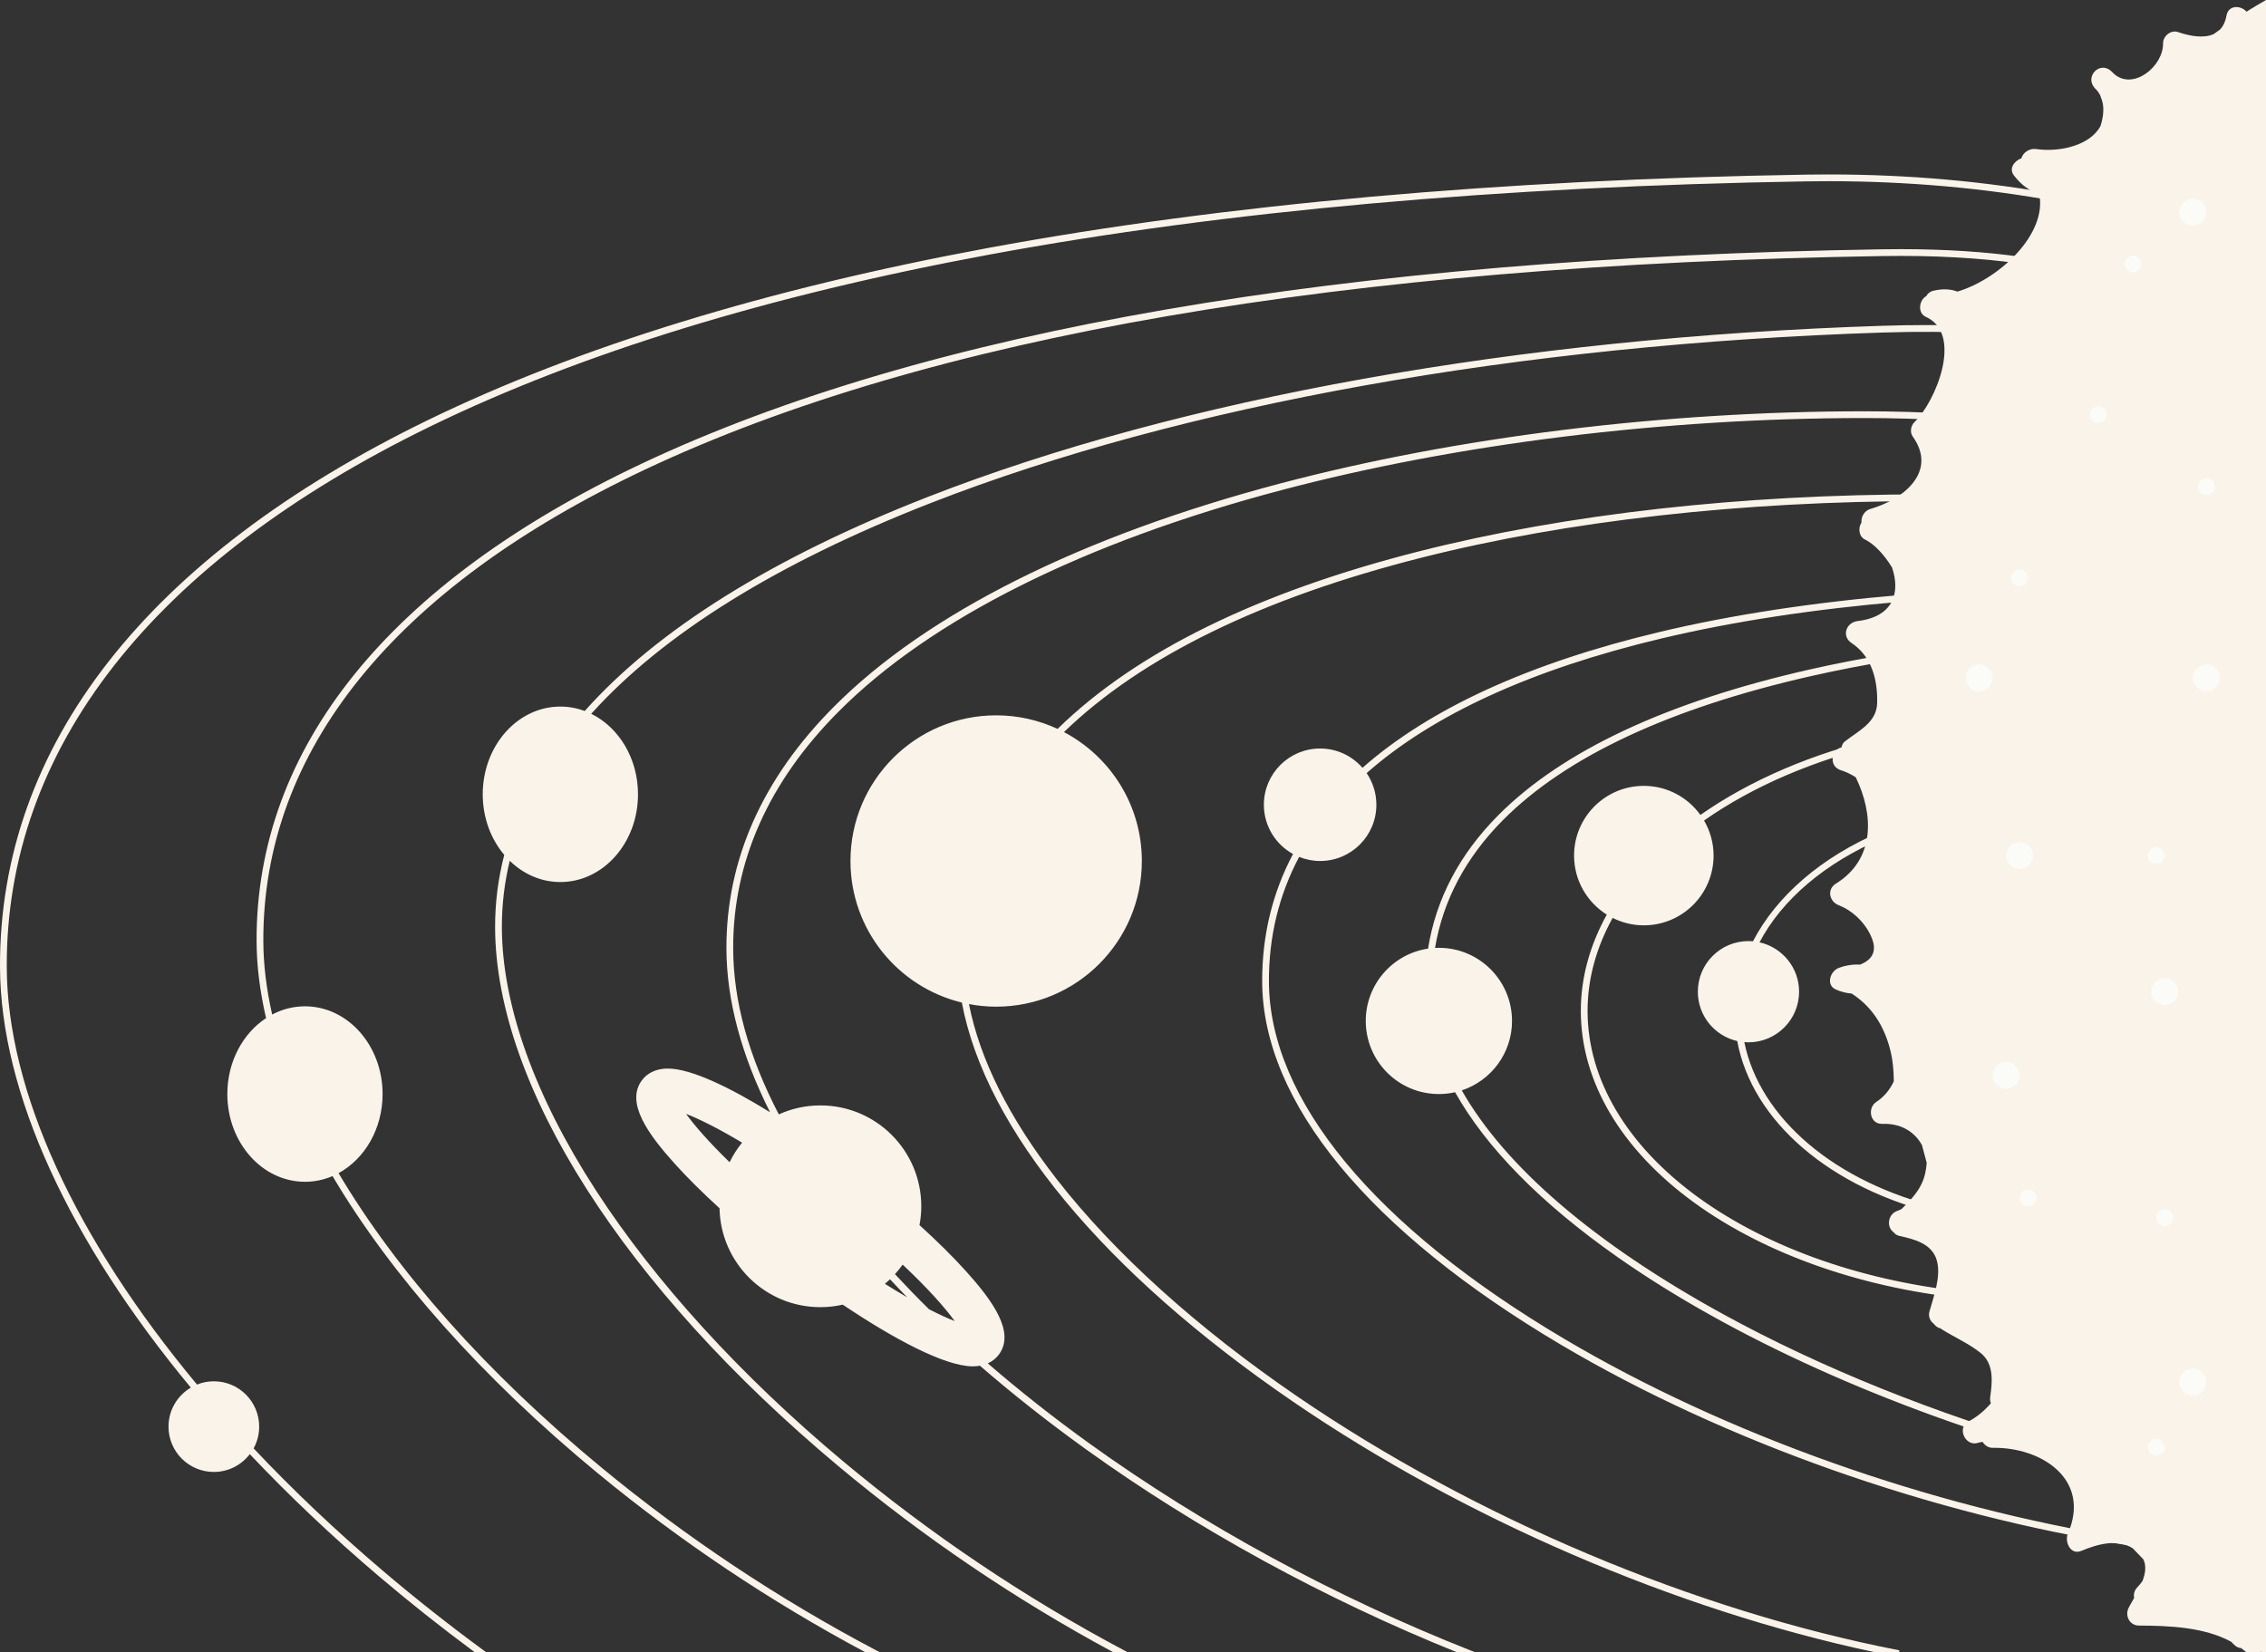 <?xml version="1.0" encoding="UTF-8"?>
<!DOCTYPE svg PUBLIC "-//W3C//DTD SVG 1.1//EN" "http://www.w3.org/Graphics/SVG/1.1/DTD/svg11.dtd">
<!-- Creator: CorelDRAW X7 -->
<svg xmlns="http://www.w3.org/2000/svg" xml:space="preserve" width="15.203in" height="11.086in" version="1.1" style="shape-rendering:geometricPrecision; text-rendering:geometricPrecision; image-rendering:optimizeQuality; fill-rule:evenodd; clip-rule:evenodd"
viewBox="0 0 152033 110861"
 xmlns:xlink="http://www.w3.org/1999/xlink">
 <rect x="0" y="0" width="152033" height="110861" fill="#333333" stroke="none"/>
 <defs>
  <style type="text/css">
   <![CDATA[
    .fil0 {fill:#F9F3EA;fill-rule:nonzero}
    .fil1 {fill:#FBFBF7;fill-rule:nonzero}
   ]]>
  </style>
 </defs>
 <g id="Layer_x0020_1">
  <g id="_2196216403216">
   <path class="fil0" d="M12803 93119c-896,530 -1498,1503 -1498,2618 0,1680 1362,3042 3042,3042 984,0 1857,-470 2413,-1195 2619,2774 5510,5516 8652,8188 2055,1747 4213,3459 6417,5089l767 0 -125 -91c-2336,-1714 -4612,-3512 -6766,-5343 -3159,-2687 -6063,-5443 -8689,-8230 237,-433 373,-931 373,-1460 0,-1680 -1362,-3042 -3042,-3042 -399,0 -780,79 -1129,219 -8136,-9778 -12739,-19679 -12765,-28031 -46,-14646 9780,-27187 28416,-36266 10086,-4913 22719,-8795 37547,-11538 15793,-2922 34212,-4573 54746,-4908 508,-8 1015,-12 1520,-12 5295,0 10470,460 15383,1367l73 14 281 -413 -171 -32c-4956,-921 -10192,-1389 -15561,-1389l-4 0c-507,0 -1017,4 -1529,13 -20558,335 -39003,1988 -54820,4914 -14870,2751 -27541,6646 -37663,11577 -18804,9160 -28718,21842 -28671,36674 27,8428 4643,18399 12803,28235zm114619 17742l-1711 0c-13303,-2838 -27471,-8942 -38954,-16796 -12732,-8708 -20632,-18293 -22224,-26786 -4287,-1035 -7473,-4894 -7473,-9500 0,-5399 4376,-9775 9775,-9775 1472,0 2868,327 4121,911 5276,-5167 13447,-9179 24298,-11927 9849,-2495 21573,-3813 33905,-3813l164 2 -23 141 -83 310 -86 0c-12285,2 -23961,1316 -33766,3798 -10696,2709 -18759,6646 -23980,11702 3107,1637 5225,4896 5225,8651 0,5399 -4376,9776 -9775,9776 -623,0 -1233,-61 -1824,-173 733,3717 2704,7660 5898,11764 3846,4940 9414,9970 16103,14545 11952,8174 26685,14392 40421,17059l-11 111zm-28498 0l-1220 0c-8831,-3561 -17415,-8260 -24842,-13601 -2559,-1840 -4931,-3715 -7115,-5610 -146,25 -301,43 -474,43 -1905,0 -5388,-1895 -8731,-4141 -483,110 -985,169 -1501,169 -3695,0 -6696,-2960 -6766,-6639 -1151,-1049 -2176,-2066 -3021,-3006 -1728,-1921 -3337,-4090 -2167,-5605 269,-348 786,-762 1723,-762 1549,0 4143,1255 6856,2931 -1910,-3793 -2917,-7491 -2928,-10974 -19,-5957 2412,-11425 7224,-16252 6250,-6270 16590,-11443 29903,-14961 11841,-3130 25769,-4853 39219,-4853 1939,0 3891,58 5803,172l150 9 -158 444 -85 -6c-1874,-110 -3795,-166 -5710,-166 -13412,0 -27299,1718 -39103,4837 -13236,3498 -23505,8631 -29698,14843 -4724,4739 -7111,10100 -7092,15932 11,3515 1039,7237 3062,11119 851,-385 1794,-603 2788,-603 3740,0 6771,3031 6771,6770 0,432 -43,854 -120,1263 1199,1087 2263,2141 3137,3112 1728,1921 3337,4090 2166,5605 -150,195 -383,409 -721,561 2131,1843 4420,3652 6852,5400 7627,5485 16456,10279 25532,13864l266 105zm-23300 0l-962 0c-6509,-3505 -12696,-7694 -18392,-12456 -14400,-12037 -23017,-25553 -23052,-36156 -5,-1658 201,-3286 614,-4879 -894,-1057 -1444,-2488 -1444,-4066 0,-3252 2332,-5888 5208,-5888 571,0 1120,105 1634,297 4850,-5442 12585,-10291 23029,-14369 16940,-6616 39678,-10693 64026,-11481 1009,-32 2013,-49 2985,-49 1338,0 2683,33 3996,97l167 8 -206 447 -76 -4c-2206,-106 -4511,-122 -6852,-46 -24297,786 -46982,4853 -63876,11450 -10307,4025 -17951,8795 -22756,14135 1846,905 3138,2983 3138,5403 0,3252 -2332,5888 -5209,5888 -1297,0 -2484,-538 -3396,-1426 -355,1466 -534,2961 -529,4481 18,5201 2203,11305 6321,17653 3996,6158 9725,12437 16568,18158 5839,4880 12189,9154 18876,12703l188 100zm-16626 0l-971 0c-6352,-3393 -12383,-7430 -17928,-12002 -7782,-6416 -13857,-13294 -17788,-19935 -575,247 -1198,383 -1850,383 -2876,0 -5208,-2636 -5208,-5888 0,-2176 1045,-4075 2599,-5095 -415,-1780 -631,-3509 -637,-5170 -42,-12956 8887,-24032 25822,-32031 19011,-8979 47021,-13821 83252,-14393 419,-6 833,-10 1242,-10 2958,0 5694,177 8131,525l164 24 -239 425 -76 -11c-2733,-385 -5829,-553 -9215,-500 -36166,571 -64113,5399 -83066,14350 -16764,7918 -25603,18852 -25562,31620 5,1584 208,3233 593,4929 669,-352 1414,-551 2200,-551 2877,0 5209,2637 5209,5888 0,2339 -1206,4359 -2954,5309 3903,6581 9938,13406 17671,19782 5685,4687 11882,8809 18420,12251l191 100zm374 -24706c527,332 1025,632 1496,905 -393,-404 -779,-808 -1154,-1212 -110,106 -224,208 -342,307zm1191 -1289c-159,224 -333,437 -517,640 730,787 1490,1572 2284,2354 667,343 1249,610 1722,793 -642,-888 -1790,-2190 -3489,-3787zm-10774 -8185c-1570,-941 -2854,-1582 -3758,-1932 568,785 1530,1894 2920,3244 229,-471 511,-911 838,-1312zm35347 -10810c-10,-3018 672,-5815 2027,-8366 436,175 910,274 1408,274 2085,0 3774,-1690 3774,-3774 0,-787 -241,-1518 -654,-2123 4446,-3927 11079,-6962 19750,-9028 4804,-1145 10253,-1980 16196,-2482l86 -7 84 -461 -148 13c-5991,503 -11483,1343 -16322,2496 -8731,2081 -15423,5143 -19925,9112 -692,-792 -1707,-1295 -2841,-1295 -2085,0 -3774,1690 -3774,3775 0,1425 790,2664 1955,3306 -1383,2611 -2079,5473 -2069,8561 26,8085 7158,16747 20081,24391 10943,6473 24800,11371 38016,13440l323 50 -222 -239c-53,-57 -105,-115 -158,-173l-111 -123 -40 -6c-13073,-2084 -26770,-6946 -37578,-13339 -12780,-7559 -19832,-16083 -19858,-24002zm45099 15191c-7131,-1699 -12177,-6039 -13202,-11128 92,7 183,14 276,14 1876,0 3397,-1521 3397,-3397 0,-1621 -1136,-2975 -2655,-3313 1513,-2867 4385,-5333 8290,-6996l69 -29 -3 -487 -156 66c-4041,1703 -7064,4340 -8640,7377 -100,-9 -200,-15 -302,-15 -1876,0 -3396,1521 -3396,3397 0,1617 1130,2967 2644,3310 990,5370 6248,9933 13708,11672l196 46 -164 -502 -62 -15zm-16566 -356c4845,3520 11495,5824 18727,6489l188 18 -200 -473 -68 -6c-7108,-671 -13637,-2941 -18386,-6390 -4781,-3474 -7415,-7914 -7415,-12503 0,-2163 591,-4267 1682,-6242 631,316 1339,498 2092,498 2585,0 4680,-2096 4680,-4680 0,-859 -235,-1662 -639,-2354 3260,-2284 7403,-4092 12174,-5185l82 -19 31 -469 -148 33c-4849,1105 -9061,2940 -12383,5265 -850,-1180 -2232,-1951 -3797,-1951 -2584,0 -4680,2095 -4680,4680 0,1671 878,3133 2196,3961 -1131,2042 -1743,4221 -1743,6463 0,4733 2702,9301 7607,12865zm13364 -36866l150 -25 -60 469 -83 14c-1987,328 -3872,695 -5605,1090 -9429,2148 -16351,5386 -20573,9623 -2515,2525 -4047,5410 -4581,8602 86,-4 172,-7 258,-7 2710,0 4907,2197 4907,4907 0,2173 -1414,4015 -3371,4660 2905,5113 8895,10277 17554,15027 6495,3563 14192,6665 22256,8972l40 11 401 594 -298 -85c-11354,-3215 -21831,-7950 -29502,-13332 -5150,-3613 -8817,-7352 -10899,-11063 -350,79 -713,122 -1088,122 -2709,0 -4906,-2196 -4906,-4906 0,-2463 1815,-4502 4180,-4853 530,-3334 2111,-6342 4728,-8968 4284,-4300 11280,-7578 20794,-9746 1760,-401 3677,-773 5698,-1106z"/>
   <path class="fil0" d="M126356 51645c7,-3 14,-6 22,-9 -1,10 -1,20 -1,30 -7,-7 -14,-14 -21,-21zm25677 59216l-305 0 -41 -24c-11,8 -22,16 -34,24l-956 0c-19,-14 -37,-28 -55,-43 -90,-77 -183,-147 -277,-217 -164,-12 -330,-82 -478,-236 -64,-67 -130,-130 -196,-193 -1823,-993 -4204,-1075 -6188,-1085 -626,-3 -954,-664 -685,-1193 97,-190 230,-416 369,-661 -50,-233 6,-492 208,-707 130,-138 247,-280 351,-426 195,-518 274,-1038 50,-1467 -238,-241 -474,-485 -708,-733 -1009,-645 -2345,-287 -3451,177 -729,305 -1129,-625 -895,-1165 1571,-3616 -1757,-5812 -5052,-5752 -281,5 -530,-168 -675,-402 -112,19 -221,42 -322,72 -853,254 -1421,-1040 -611,-1449 504,-254 1031,-683 1491,-1205 -47,-134 -66,-281 -44,-435 148,-1017 257,-2209 -621,-2929 -790,-647 -1778,-1065 -2638,-1611 -26,-16 -49,-36 -73,-55 -185,-38 -343,-154 -455,-310 -245,-181 -385,-491 -289,-831 286,-1014 792,-2346 496,-3411 -313,-1126 -1486,-1430 -2509,-1653 -174,-38 -310,-135 -406,-261 -467,-334 -389,-1184 255,-1419 98,-36 192,-75 283,-117 513,-503 1029,-1036 1338,-1670 226,-461 323,-945 359,-1439 -109,-395 -216,-792 -320,-1191 -471,-857 -1372,-1474 -2657,-1424 -829,33 -1026,-1066 -400,-1476 536,-352 916,-834 1169,-1381 -5,-687 -58,-1376 -223,-2044 -406,-1636 -1220,-2952 -2605,-3845 -352,-28 -706,-112 -1059,-269 -692,-308 -376,-1239 190,-1449 498,-184 979,-251 1436,-223 711,-284 1164,-801 800,-1744 -381,-986 -1250,-1860 -2236,-2241 -627,-242 -812,-1064 -190,-1449 2662,-1646 2540,-4662 1334,-7138 -311,-200 -643,-363 -993,-471 -837,-260 -659,-1374 37,-1534 31,-158 103,-306 217,-395 914,-714 2142,-1265 2175,-2577 39,-1545 -354,-3130 -1713,-4029 -699,-462 -369,-1384 400,-1477 2451,-294 2875,-1958 2308,-3602 -522,-855 -1198,-1576 -1802,-1865 -433,-208 -483,-786 -241,-1150 -49,-376 206,-795 581,-903 2226,-640 4550,-2499 2848,-4874 -202,-283 -114,-732 124,-961 1435,-1380 3291,-5921 764,-7058 -583,-264 -456,-1128 30,-1398 90,-167 239,-301 462,-353 647,-153 1184,-117 1624,55 2823,-846 6038,-3879 5489,-6545 -604,-185 -1184,-583 -1699,-1253 -365,-475 50,-992 504,-1150 103,-384 536,-685 995,-618 1604,232 3648,-265 4313,-1556 164,-509 230,-1019 157,-1477 -37,-167 -89,-340 -161,-521 -5,-12 -6,-23 -10,-34 -56,-116 -125,-226 -207,-328 -62,-62 -124,-125 -183,-195 -664,-770 360,-1816 1121,-1120 67,61 130,125 191,189 1297,1129 3305,-514 3287,-2045 -6,-493 514,-931 1003,-764 819,280 1745,441 2408,127 136,-101 274,-199 411,-297 206,-218 358,-522 433,-937 131,-724 958,-702 1344,-261 432,-272 868,-534 1308,-784l0 110861z"/>
   <path class="fil1" d="M146220 92744c0,-500 406,-905 906,-905 500,0 906,405 906,905 0,501 -406,906 -906,906 -500,0 -906,-405 -906,-906z"/>
   <path class="fil1" d="M133690 72162c0,-501 405,-906 906,-906 500,0 905,405 905,906 0,500 -405,905 -905,905 -501,0 -906,-405 -906,-905z"/>
   <path class="fil1" d="M144333 66551c0,-501 406,-906 906,-906 500,0 906,405 906,906 0,500 -406,905 -906,905 -500,0 -906,-405 -906,-905z"/>
   <path class="fil1" d="M131878 45490c0,-500 406,-906 906,-906 500,0 906,406 906,906 0,501 -406,906 -906,906 -500,0 -906,-405 -906,-906z"/>
   <path class="fil1" d="M147126 45490c0,-500 406,-906 906,-906 500,0 906,406 906,906 0,501 -406,906 -906,906 -500,0 -906,-405 -906,-906z"/>
   <path class="fil1" d="M134596 57417c0,-500 405,-906 905,-906 501,0 906,406 906,906 0,500 -405,906 -906,906 -500,0 -905,-406 -905,-906z"/>
   <path class="fil1" d="M146220 14239c0,-500 406,-906 906,-906 500,0 906,406 906,906 0,500 -406,906 -906,906 -500,0 -906,-406 -906,-906z"/>
   <path class="fil1" d="M144107 97123c0,-313 253,-567 566,-567 313,0 566,254 566,567 0,312 -253,566 -566,566 -313,0 -566,-254 -566,-566z"/>
   <path class="fil1" d="M135501 80385c0,-313 254,-566 567,-566 312,0 566,253 566,566 0,313 -254,566 -566,566 -313,0 -567,-253 -567,-566z"/>
   <path class="fil1" d="M144107 57417c0,-313 253,-566 566,-566 313,0 566,253 566,566 0,313 -253,566 -566,566 -313,0 -566,-253 -566,-566z"/>
   <path class="fil1" d="M144673 81701c0,-313 253,-566 566,-566 313,0 566,253 566,566 0,313 -253,566 -566,566 -313,0 -566,-253 -566,-566z"/>
   <path class="fil1" d="M134935 38786c0,-313 254,-566 566,-566 313,0 567,253 567,566 0,313 -254,566 -567,566 -312,0 -566,-253 -566,-566z"/>
   <path class="fil1" d="M147466 32658c0,-313 253,-566 566,-566 313,0 566,253 566,566 0,313 -253,566 -566,566 -313,0 -566,-253 -566,-566z"/>
   <path class="fil1" d="M140219 27827c0,-313 254,-567 566,-567 313,0 566,254 566,567 0,312 -253,566 -566,566 -312,0 -566,-254 -566,-566z"/>
   <path class="fil1" d="M142536 17712c0,-313 254,-566 566,-566 313,0 567,253 567,566 0,312 -254,566 -567,566 -312,0 -566,-254 -566,-566z"/>
  </g>
 </g>
</svg>
